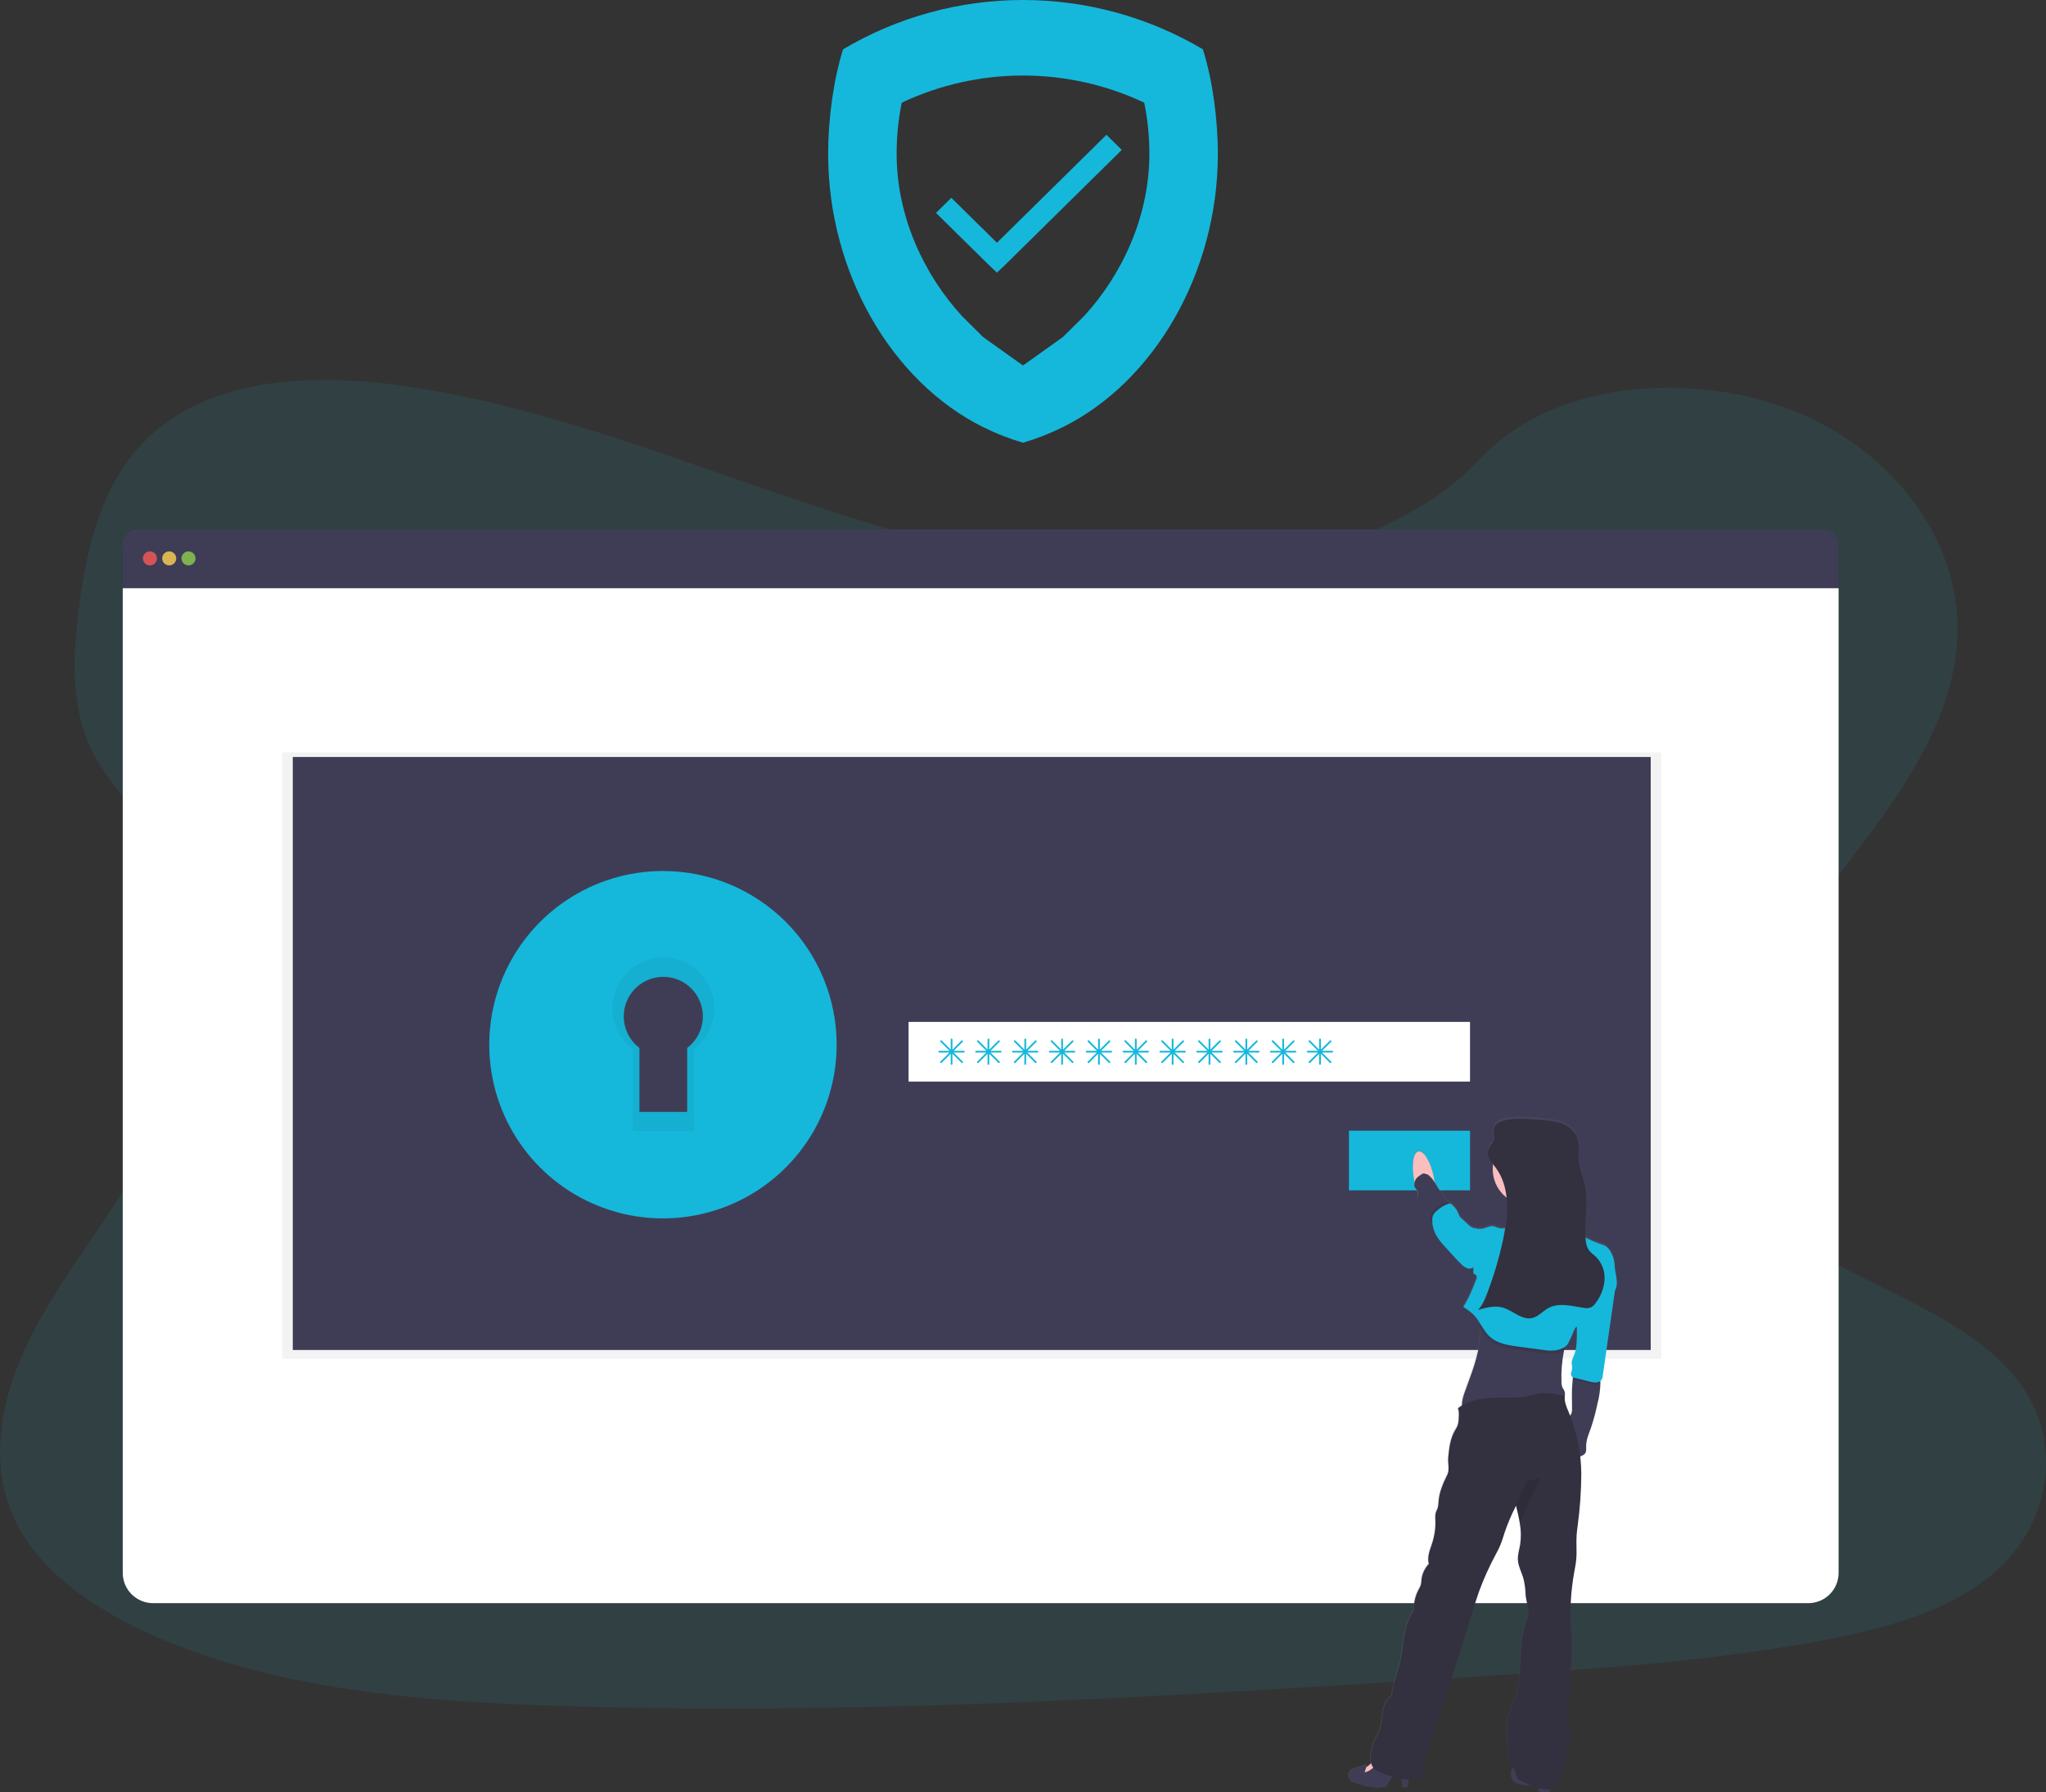 <svg width="210" height="184" viewBox="0 0 210 184" fill="none" xmlns="http://www.w3.org/2000/svg">
<rect x="0" y="0" width="210" height="184" fill="#333333" stroke="none"/>
<g clip-path="url(#clip0)">
<path opacity="0.1" d="M118.782 58.741C105.321 58.759 92.365 54.943 79.972 50.703C67.579 46.463 55.282 41.716 42.071 39.704C33.575 38.411 23.914 38.53 17.273 43.225C10.88 47.742 9.029 55.218 8.136 62.125C7.464 67.321 7.154 72.775 9.67 77.528C11.417 80.827 14.406 83.547 16.513 86.691C23.867 97.631 19.445 111.605 12.297 122.799C8.946 128.05 5.021 133.084 2.487 138.637C-0.047 144.19 -1.086 150.486 1.498 155.967C4.059 161.398 9.843 165.341 16.05 168.034C28.656 173.512 43.332 174.687 57.614 175.139C89.228 176.142 120.903 174.096 152.494 172.05C164.185 171.293 175.928 170.532 187.377 168.34C193.734 167.124 200.279 165.319 204.787 161.364C210.508 156.343 211.678 148.145 207.515 142.252C200.533 132.368 182.124 130.503 177.118 119.809C174.357 113.921 176.738 107.169 180.244 101.494C187.764 89.317 200.708 78.41 200.926 64.791C201.075 55.438 194.344 46.314 184.29 42.249C173.752 37.991 159.384 39.086 152.001 47.022C144.409 55.197 130.667 58.728 118.782 58.741Z" fill="#15B8DB"/>
<path d="M187.172 54.35H14.14C13.731 54.35 13.339 54.513 13.05 54.802C12.761 55.091 12.598 55.483 12.598 55.892V60.384H188.713V55.892C188.713 55.483 188.551 55.091 188.262 54.802C187.973 54.513 187.581 54.35 187.172 54.35V54.35Z" fill="#3F3D56"/>
<path d="M12.598 60.384V161.465C12.598 162.29 12.926 163.08 13.508 163.663C14.091 164.246 14.882 164.574 15.706 164.574H185.605C186.429 164.574 187.22 164.246 187.803 163.663C188.386 163.08 188.713 162.29 188.713 161.465V60.384H12.598Z" fill="white"/>
<path opacity="0.8" d="M15.387 58.042C15.785 58.042 16.108 57.72 16.108 57.322C16.108 56.924 15.785 56.602 15.387 56.602C14.99 56.602 14.667 56.924 14.667 57.322C14.667 57.72 14.99 58.042 15.387 58.042Z" fill="#FA5959"/>
<path opacity="0.8" d="M17.368 58.042C17.766 58.042 18.089 57.72 18.089 57.322C18.089 56.924 17.766 56.602 17.368 56.602C16.971 56.602 16.648 56.924 16.648 57.322C16.648 57.72 16.971 58.042 17.368 58.042Z" fill="#FED253"/>
<path opacity="0.8" d="M19.349 58.042C19.747 58.042 20.07 57.72 20.07 57.322C20.07 56.924 19.747 56.602 19.349 56.602C18.951 56.602 18.629 56.924 18.629 57.322C18.629 57.72 18.951 58.042 19.349 58.042Z" fill="#8CCF4D"/>
<path opacity="0.05" d="M170.509 77.238H28.969V139.485H170.509V77.238Z" fill="black"/>
<path d="M169.429 77.71H30.049V138.585H169.429V77.71Z" fill="#3F3D56"/>
<path d="M68.046 93.377C65.303 93.377 62.622 94.19 60.342 95.714C58.062 97.238 56.285 99.404 55.235 101.938C54.186 104.472 53.911 107.26 54.446 109.951C54.981 112.641 56.302 115.112 58.241 117.051C60.18 118.991 62.651 120.311 65.341 120.847C68.03 121.382 70.818 121.107 73.352 120.057C75.885 119.008 78.051 117.23 79.575 114.95C81.098 112.669 81.912 109.988 81.912 107.245C81.912 105.424 81.553 103.621 80.856 101.938C80.159 100.255 79.138 98.727 77.85 97.439C76.563 96.151 75.034 95.13 73.352 94.433C71.669 93.736 69.867 93.377 68.046 93.377V93.377ZM70.532 107.578V114.145H65.631V107.578C64.952 107.065 64.453 106.351 64.202 105.538C63.951 104.725 63.961 103.854 64.232 103.047C64.503 102.241 65.02 101.539 65.711 101.043C66.402 100.546 67.231 100.279 68.082 100.279C68.932 100.279 69.762 100.546 70.452 101.043C71.143 101.539 71.66 102.241 71.931 103.047C72.202 103.854 72.213 104.725 71.962 105.538C71.711 106.351 71.211 107.065 70.532 107.578V107.578Z" fill="#15B8DB"/>
<path opacity="0.05" d="M68.046 93.377C65.303 93.377 62.622 94.19 60.342 95.714C58.062 97.238 56.285 99.404 55.235 101.938C54.186 104.472 53.911 107.26 54.446 109.951C54.981 112.641 56.302 115.112 58.241 117.051C60.18 118.991 62.651 120.311 65.341 120.847C68.03 121.382 70.818 121.107 73.352 120.057C75.885 119.008 78.051 117.23 79.575 114.95C81.098 112.669 81.912 109.988 81.912 107.245C81.912 105.424 81.553 103.621 80.856 101.938C80.159 100.255 79.138 98.727 77.85 97.439C76.563 96.151 75.034 95.13 73.352 94.433C71.669 93.736 69.867 93.377 68.046 93.377V93.377ZM70.532 107.578V114.145H65.631V107.578C64.952 107.065 64.453 106.351 64.202 105.538C63.951 104.725 63.961 103.854 64.232 103.047C64.503 102.241 65.02 101.539 65.711 101.043C66.402 100.546 67.231 100.279 68.082 100.279C68.932 100.279 69.762 100.546 70.452 101.043C71.143 101.539 71.66 102.241 71.931 103.047C72.202 103.854 72.213 104.725 71.962 105.538C71.711 106.351 71.211 107.065 70.532 107.578V107.578Z" fill="black"/>
<path d="M68.046 89.415C64.52 89.415 61.073 90.46 58.141 92.42C55.209 94.379 52.924 97.164 51.575 100.422C50.226 103.68 49.873 107.265 50.56 110.724C51.248 114.182 52.946 117.359 55.44 119.853C57.933 122.347 61.109 124.045 64.568 124.733C68.026 125.421 71.61 125.068 74.868 123.718C78.126 122.369 80.91 120.083 82.869 117.151C84.828 114.219 85.873 110.772 85.873 107.245C85.873 102.516 83.995 97.981 80.652 94.637C77.308 91.293 72.774 89.415 68.046 89.415V89.415ZM71.242 107.674V116.115H64.939V107.674C64.067 107.013 63.424 106.096 63.101 105.05C62.778 104.004 62.792 102.884 63.14 101.846C63.488 100.809 64.153 99.907 65.042 99.268C65.93 98.629 66.996 98.286 68.091 98.286C69.185 98.286 70.251 98.629 71.139 99.268C72.028 99.907 72.693 100.809 73.041 101.846C73.389 102.884 73.403 104.004 73.08 105.05C72.757 106.096 72.114 107.013 71.242 107.674V107.674Z" fill="#15B8DB"/>
<path d="M150.881 104.905H93.256V111.029H150.881V104.905Z" fill="white"/>
<path d="M150.881 116.072H138.456V122.195H150.881V116.072Z" fill="#15B8DB"/>
<path d="M98.929 107.875H97.886L98.814 106.95C98.83 106.933 98.839 106.91 98.839 106.886C98.839 106.862 98.83 106.839 98.814 106.822C98.805 106.813 98.795 106.807 98.784 106.802C98.773 106.798 98.761 106.795 98.749 106.795C98.738 106.795 98.726 106.798 98.715 106.802C98.704 106.807 98.694 106.813 98.686 106.822L97.758 107.749V106.705C97.758 106.681 97.749 106.658 97.732 106.641C97.715 106.624 97.692 106.615 97.668 106.615C97.644 106.615 97.622 106.625 97.605 106.642C97.588 106.658 97.579 106.681 97.578 106.705V107.749L96.653 106.816C96.644 106.808 96.634 106.801 96.623 106.797C96.612 106.792 96.6 106.79 96.589 106.79C96.577 106.79 96.565 106.792 96.554 106.797C96.543 106.801 96.533 106.808 96.525 106.816C96.508 106.834 96.499 106.856 96.499 106.88C96.499 106.904 96.508 106.927 96.525 106.944L97.452 107.87H96.408C96.384 107.87 96.361 107.88 96.344 107.897C96.328 107.914 96.318 107.936 96.318 107.96C96.318 107.984 96.327 108.007 96.344 108.024C96.361 108.041 96.384 108.05 96.408 108.05H97.452L96.525 108.978C96.508 108.995 96.499 109.018 96.499 109.042C96.499 109.065 96.508 109.088 96.525 109.106C96.542 109.122 96.565 109.131 96.589 109.131C96.612 109.131 96.635 109.122 96.653 109.106L97.578 108.178V109.221C97.578 109.245 97.588 109.268 97.605 109.284C97.621 109.301 97.644 109.311 97.668 109.311C97.692 109.311 97.715 109.301 97.732 109.284C97.749 109.268 97.758 109.245 97.758 109.221V108.178L98.686 109.106C98.703 109.122 98.726 109.131 98.749 109.131C98.773 109.131 98.796 109.122 98.814 109.106C98.83 109.088 98.839 109.065 98.839 109.042C98.839 109.018 98.83 108.995 98.814 108.978L97.886 108.05H98.929C98.953 108.05 98.975 108.041 98.992 108.024C99.009 108.007 99.019 107.984 99.019 107.96C99.017 107.937 99.007 107.916 98.99 107.9C98.974 107.884 98.952 107.875 98.929 107.875Z" fill="#15B8DB"/>
<path d="M102.71 107.875H101.668L102.595 106.95C102.612 106.933 102.621 106.91 102.621 106.886C102.621 106.862 102.612 106.839 102.595 106.822C102.587 106.813 102.577 106.807 102.566 106.802C102.555 106.798 102.543 106.795 102.531 106.795C102.519 106.795 102.508 106.798 102.497 106.802C102.486 106.807 102.476 106.813 102.467 106.822L101.54 107.749V106.705C101.54 106.681 101.53 106.658 101.513 106.641C101.497 106.624 101.474 106.615 101.45 106.615C101.426 106.615 101.403 106.625 101.387 106.642C101.37 106.658 101.36 106.681 101.36 106.705V107.749L100.434 106.816C100.426 106.808 100.416 106.801 100.405 106.797C100.394 106.792 100.382 106.79 100.37 106.79C100.358 106.79 100.347 106.792 100.336 106.797C100.325 106.801 100.315 106.808 100.306 106.816C100.29 106.834 100.28 106.856 100.28 106.88C100.28 106.904 100.29 106.927 100.306 106.944L101.234 107.87H100.189C100.166 107.87 100.143 107.88 100.126 107.897C100.109 107.914 100.1 107.936 100.099 107.96C100.099 107.984 100.109 108.007 100.126 108.024C100.142 108.041 100.165 108.05 100.189 108.05H101.234L100.306 108.978C100.29 108.995 100.28 109.018 100.28 109.042C100.28 109.065 100.29 109.088 100.306 109.106C100.324 109.122 100.347 109.131 100.37 109.131C100.394 109.131 100.417 109.122 100.434 109.106L101.36 108.178V109.221C101.36 109.245 101.369 109.268 101.386 109.284C101.403 109.301 101.426 109.311 101.45 109.311C101.474 109.311 101.497 109.301 101.513 109.284C101.53 109.268 101.54 109.245 101.54 109.221V108.178L102.467 109.106C102.485 109.122 102.507 109.131 102.531 109.131C102.555 109.131 102.578 109.122 102.595 109.106C102.612 109.088 102.621 109.065 102.621 109.042C102.621 109.018 102.612 108.995 102.595 108.978L101.668 108.05H102.71C102.734 108.05 102.757 108.041 102.774 108.024C102.791 108.007 102.8 107.984 102.8 107.96C102.799 107.937 102.789 107.916 102.772 107.9C102.755 107.884 102.733 107.875 102.71 107.875Z" fill="#15B8DB"/>
<path d="M106.492 107.875H105.449L106.377 106.95C106.393 106.933 106.403 106.91 106.403 106.886C106.403 106.862 106.393 106.839 106.377 106.822C106.368 106.813 106.358 106.807 106.347 106.802C106.336 106.798 106.325 106.795 106.313 106.795C106.301 106.795 106.289 106.798 106.278 106.802C106.267 106.807 106.257 106.813 106.249 106.822L105.321 107.749V106.705C105.321 106.681 105.312 106.658 105.295 106.641C105.278 106.624 105.255 106.615 105.231 106.615C105.208 106.615 105.185 106.625 105.168 106.642C105.151 106.658 105.142 106.681 105.141 106.705V107.749L104.216 106.816C104.207 106.808 104.197 106.801 104.186 106.797C104.175 106.792 104.164 106.79 104.152 106.79C104.14 106.79 104.128 106.792 104.117 106.797C104.106 106.801 104.096 106.808 104.088 106.816C104.071 106.834 104.062 106.856 104.062 106.88C104.062 106.904 104.071 106.927 104.088 106.944L105.015 107.87H103.971C103.947 107.87 103.924 107.88 103.908 107.897C103.891 107.914 103.881 107.936 103.881 107.96C103.881 107.984 103.89 108.007 103.907 108.024C103.924 108.041 103.947 108.05 103.971 108.05H105.015L104.088 108.978C104.071 108.995 104.062 109.018 104.062 109.042C104.062 109.065 104.071 109.088 104.088 109.106C104.105 109.122 104.128 109.131 104.152 109.131C104.176 109.131 104.198 109.122 104.216 109.106L105.141 108.178V109.221C105.141 109.245 105.151 109.268 105.168 109.284C105.185 109.301 105.208 109.311 105.231 109.311C105.255 109.311 105.278 109.301 105.295 109.284C105.312 109.268 105.321 109.245 105.321 109.221V108.178L106.249 109.106C106.266 109.122 106.289 109.131 106.313 109.131C106.336 109.131 106.359 109.122 106.377 109.106C106.393 109.088 106.403 109.065 106.403 109.042C106.403 109.018 106.393 108.995 106.377 108.978L105.449 108.05H106.492C106.516 108.05 106.539 108.041 106.556 108.024C106.572 108.007 106.582 107.984 106.582 107.96C106.581 107.937 106.571 107.916 106.554 107.9C106.537 107.884 106.515 107.875 106.492 107.875Z" fill="#15B8DB"/>
<path d="M110.274 107.875H109.231L110.158 106.95C110.175 106.933 110.184 106.91 110.184 106.886C110.184 106.862 110.175 106.839 110.158 106.822C110.15 106.813 110.14 106.807 110.129 106.802C110.118 106.798 110.106 106.795 110.094 106.795C110.082 106.795 110.071 106.798 110.06 106.802C110.049 106.807 110.039 106.813 110.03 106.822L109.103 107.749V106.705C109.103 106.681 109.094 106.658 109.077 106.641C109.06 106.624 109.037 106.615 109.013 106.615C108.989 106.615 108.967 106.625 108.95 106.642C108.933 106.658 108.923 106.681 108.923 106.705V107.749L107.997 106.816C107.989 106.808 107.979 106.801 107.968 106.797C107.957 106.792 107.945 106.79 107.933 106.79C107.922 106.79 107.91 106.792 107.899 106.797C107.888 106.801 107.878 106.808 107.87 106.816C107.853 106.834 107.844 106.856 107.844 106.88C107.844 106.904 107.853 106.927 107.87 106.944L108.797 107.87H107.752C107.729 107.87 107.706 107.88 107.689 107.897C107.673 107.914 107.663 107.936 107.662 107.96C107.662 107.984 107.672 108.007 107.689 108.024C107.706 108.041 107.729 108.05 107.752 108.05H108.797L107.87 108.978C107.853 108.995 107.844 109.018 107.844 109.042C107.844 109.065 107.853 109.088 107.87 109.106C107.887 109.122 107.91 109.131 107.933 109.131C107.957 109.131 107.98 109.122 107.997 109.106L108.923 108.178V109.221C108.923 109.245 108.932 109.268 108.949 109.284C108.966 109.301 108.989 109.311 109.013 109.311C109.037 109.311 109.06 109.301 109.077 109.284C109.094 109.268 109.103 109.245 109.103 109.221V108.178L110.03 109.106C110.048 109.122 110.071 109.131 110.094 109.131C110.118 109.131 110.141 109.122 110.158 109.106C110.175 109.088 110.184 109.065 110.184 109.042C110.184 109.018 110.175 108.995 110.158 108.978L109.231 108.05H110.274C110.297 108.05 110.32 108.041 110.337 108.024C110.354 108.007 110.364 107.984 110.364 107.96C110.362 107.937 110.352 107.916 110.335 107.9C110.319 107.884 110.297 107.875 110.274 107.875Z" fill="#15B8DB"/>
<path d="M114.055 107.875H113.012L113.94 106.95C113.957 106.933 113.966 106.91 113.966 106.886C113.966 106.862 113.957 106.839 113.94 106.822C113.932 106.813 113.922 106.807 113.911 106.802C113.9 106.798 113.888 106.795 113.876 106.795C113.864 106.795 113.852 106.798 113.841 106.802C113.83 106.807 113.82 106.813 113.812 106.822L112.885 107.749V106.705C112.885 106.681 112.875 106.658 112.858 106.641C112.841 106.624 112.818 106.615 112.795 106.615C112.771 106.615 112.748 106.625 112.731 106.642C112.715 106.658 112.705 106.681 112.705 106.705V107.749L111.779 106.816C111.771 106.808 111.761 106.801 111.75 106.797C111.739 106.792 111.727 106.79 111.715 106.79C111.703 106.79 111.691 106.792 111.68 106.797C111.669 106.801 111.659 106.808 111.651 106.816C111.635 106.834 111.625 106.856 111.625 106.88C111.625 106.904 111.635 106.927 111.651 106.944L112.579 107.87H111.534C111.51 107.87 111.488 107.88 111.471 107.897C111.454 107.914 111.444 107.936 111.444 107.96C111.444 107.984 111.454 108.007 111.47 108.024C111.487 108.041 111.51 108.05 111.534 108.05H112.579L111.651 108.978C111.635 108.995 111.625 109.018 111.625 109.042C111.625 109.065 111.635 109.088 111.651 109.106C111.668 109.122 111.691 109.131 111.715 109.131C111.739 109.131 111.762 109.122 111.779 109.106L112.705 108.178V109.221C112.705 109.245 112.714 109.268 112.731 109.284C112.748 109.301 112.771 109.311 112.795 109.311C112.818 109.311 112.841 109.301 112.858 109.284C112.875 109.268 112.885 109.245 112.885 109.221V108.178L113.812 109.106C113.829 109.122 113.852 109.131 113.876 109.131C113.9 109.131 113.923 109.122 113.94 109.106C113.957 109.088 113.966 109.065 113.966 109.042C113.966 109.018 113.957 108.995 113.94 108.978L113.012 108.05H114.055C114.079 108.05 114.102 108.041 114.119 108.024C114.136 108.007 114.145 107.984 114.145 107.96C114.144 107.937 114.134 107.916 114.117 107.9C114.1 107.884 114.078 107.875 114.055 107.875Z" fill="#15B8DB"/>
<path d="M117.837 107.875H116.794L117.722 106.95C117.738 106.933 117.747 106.91 117.747 106.886C117.747 106.862 117.738 106.839 117.722 106.822C117.713 106.813 117.703 106.807 117.692 106.802C117.681 106.798 117.669 106.795 117.658 106.795C117.646 106.795 117.634 106.798 117.623 106.802C117.612 106.807 117.602 106.813 117.594 106.822L116.666 107.749V106.705C116.666 106.681 116.657 106.658 116.64 106.641C116.623 106.624 116.6 106.615 116.576 106.615C116.552 106.615 116.53 106.625 116.513 106.642C116.496 106.658 116.487 106.681 116.486 106.705V107.749L115.561 106.816C115.552 106.808 115.542 106.801 115.531 106.797C115.52 106.792 115.509 106.79 115.497 106.79C115.485 106.79 115.473 106.792 115.462 106.797C115.451 106.801 115.441 106.808 115.433 106.816C115.416 106.834 115.407 106.856 115.407 106.88C115.407 106.904 115.416 106.927 115.433 106.944L116.36 107.87H115.316C115.292 107.87 115.269 107.88 115.253 107.897C115.236 107.914 115.226 107.936 115.226 107.96C115.226 107.984 115.235 108.007 115.252 108.024C115.269 108.041 115.292 108.05 115.316 108.05H116.36L115.433 108.978C115.416 108.995 115.407 109.018 115.407 109.042C115.407 109.065 115.416 109.088 115.433 109.106C115.45 109.122 115.473 109.131 115.497 109.131C115.52 109.131 115.543 109.122 115.561 109.106L116.486 108.178V109.221C116.486 109.245 116.496 109.268 116.513 109.284C116.529 109.301 116.552 109.311 116.576 109.311C116.6 109.311 116.623 109.301 116.64 109.284C116.657 109.268 116.666 109.245 116.666 109.221V108.178L117.594 109.106C117.611 109.122 117.634 109.131 117.658 109.131C117.681 109.131 117.704 109.122 117.722 109.106C117.738 109.088 117.747 109.065 117.747 109.042C117.747 109.018 117.738 108.995 117.722 108.978L116.794 108.05H117.837C117.861 108.05 117.884 108.041 117.9 108.024C117.917 108.007 117.927 107.984 117.927 107.96C117.925 107.937 117.915 107.916 117.899 107.9C117.882 107.884 117.86 107.875 117.837 107.875Z" fill="#15B8DB"/>
<path d="M121.618 107.875H120.576L121.503 106.95C121.52 106.933 121.529 106.91 121.529 106.886C121.529 106.862 121.52 106.839 121.503 106.822C121.495 106.813 121.485 106.807 121.474 106.802C121.463 106.798 121.451 106.795 121.439 106.795C121.427 106.795 121.416 106.798 121.405 106.802C121.394 106.807 121.384 106.813 121.375 106.822L120.448 107.749V106.705C120.448 106.681 120.438 106.658 120.421 106.641C120.405 106.624 120.382 106.615 120.358 106.615C120.334 106.615 120.311 106.625 120.295 106.642C120.278 106.658 120.268 106.681 120.268 106.705V107.749L119.342 106.816C119.334 106.808 119.324 106.801 119.313 106.797C119.302 106.792 119.29 106.79 119.278 106.79C119.266 106.79 119.255 106.792 119.244 106.797C119.233 106.801 119.223 106.808 119.214 106.816C119.198 106.834 119.188 106.856 119.188 106.88C119.188 106.904 119.198 106.927 119.214 106.944L120.142 107.87H119.097C119.074 107.87 119.051 107.88 119.034 107.897C119.017 107.914 119.008 107.936 119.007 107.96C119.007 107.984 119.017 108.007 119.034 108.024C119.051 108.041 119.073 108.05 119.097 108.05H120.142L119.214 108.978C119.198 108.995 119.188 109.018 119.188 109.042C119.188 109.065 119.198 109.088 119.214 109.106C119.232 109.122 119.255 109.131 119.278 109.131C119.302 109.131 119.325 109.122 119.342 109.106L120.268 108.178V109.221C120.268 109.245 120.277 109.268 120.294 109.284C120.311 109.301 120.334 109.311 120.358 109.311C120.382 109.311 120.405 109.301 120.421 109.284C120.438 109.268 120.448 109.245 120.448 109.221V108.178L121.375 109.106C121.393 109.122 121.415 109.131 121.439 109.131C121.463 109.131 121.486 109.122 121.503 109.106C121.52 109.088 121.529 109.065 121.529 109.042C121.529 109.018 121.52 108.995 121.503 108.978L120.576 108.05H121.618C121.642 108.05 121.665 108.041 121.682 108.024C121.699 108.007 121.708 107.984 121.708 107.96C121.707 107.937 121.697 107.916 121.68 107.9C121.663 107.884 121.641 107.875 121.618 107.875Z" fill="#15B8DB"/>
<path d="M125.4 107.875H124.357L125.285 106.95C125.301 106.933 125.311 106.91 125.311 106.886C125.311 106.862 125.301 106.839 125.285 106.822C125.276 106.813 125.266 106.807 125.255 106.802C125.244 106.798 125.233 106.795 125.221 106.795C125.209 106.795 125.197 106.798 125.186 106.802C125.175 106.807 125.165 106.813 125.157 106.822L124.229 107.749V106.705C124.229 106.681 124.22 106.658 124.203 106.641C124.186 106.624 124.163 106.615 124.139 106.615C124.116 106.615 124.093 106.625 124.076 106.642C124.06 106.658 124.05 106.681 124.049 106.705V107.749L123.124 106.816C123.115 106.808 123.105 106.801 123.095 106.797C123.084 106.792 123.072 106.79 123.06 106.79C123.048 106.79 123.036 106.792 123.025 106.797C123.014 106.801 123.004 106.808 122.996 106.816C122.979 106.834 122.97 106.856 122.97 106.88C122.97 106.904 122.979 106.927 122.996 106.944L123.923 107.87H122.879C122.855 107.87 122.833 107.88 122.816 107.897C122.799 107.914 122.789 107.936 122.789 107.96C122.789 107.984 122.798 108.007 122.815 108.024C122.832 108.041 122.855 108.05 122.879 108.05H123.923L122.996 108.978C122.979 108.995 122.97 109.018 122.97 109.042C122.97 109.065 122.979 109.088 122.996 109.106C123.013 109.122 123.036 109.131 123.06 109.131C123.084 109.131 123.106 109.122 123.124 109.106L124.049 108.178V109.221C124.049 109.245 124.059 109.268 124.076 109.284C124.093 109.301 124.116 109.311 124.139 109.311C124.163 109.311 124.186 109.301 124.203 109.284C124.22 109.268 124.229 109.245 124.229 109.221V108.178L125.157 109.106C125.174 109.122 125.197 109.131 125.221 109.131C125.245 109.131 125.267 109.122 125.285 109.106C125.301 109.088 125.311 109.065 125.311 109.042C125.311 109.018 125.301 108.995 125.285 108.978L124.357 108.05H125.4C125.424 108.05 125.447 108.041 125.464 108.024C125.481 108.007 125.49 107.984 125.49 107.96C125.489 107.937 125.479 107.916 125.462 107.9C125.445 107.884 125.423 107.875 125.4 107.875Z" fill="#15B8DB"/>
<path d="M129.182 107.875H128.139L129.066 106.95C129.083 106.933 129.092 106.91 129.092 106.886C129.092 106.862 129.083 106.839 129.066 106.822C129.058 106.813 129.048 106.807 129.037 106.802C129.026 106.798 129.014 106.795 129.002 106.795C128.991 106.795 128.979 106.798 128.968 106.802C128.957 106.807 128.947 106.813 128.938 106.822L128.011 107.749V106.705C128.011 106.681 128.002 106.658 127.985 106.641C127.968 106.624 127.945 106.615 127.921 106.615C127.897 106.615 127.875 106.625 127.858 106.642C127.841 106.658 127.831 106.681 127.831 106.705V107.749L126.905 106.816C126.897 106.808 126.887 106.801 126.876 106.797C126.865 106.792 126.853 106.79 126.842 106.79C126.83 106.79 126.818 106.792 126.807 106.797C126.796 106.801 126.786 106.808 126.778 106.816C126.761 106.834 126.752 106.856 126.752 106.88C126.752 106.904 126.761 106.927 126.778 106.944L127.705 107.87H126.661C126.637 107.87 126.614 107.88 126.597 107.897C126.581 107.914 126.571 107.936 126.57 107.96C126.57 107.984 126.58 108.007 126.597 108.024C126.614 108.041 126.637 108.05 126.661 108.05H127.705L126.778 108.978C126.761 108.995 126.752 109.018 126.752 109.042C126.752 109.065 126.761 109.088 126.778 109.106C126.795 109.122 126.818 109.131 126.842 109.131C126.865 109.131 126.888 109.122 126.905 109.106L127.831 108.178V109.221C127.831 109.245 127.841 109.268 127.857 109.284C127.874 109.301 127.897 109.311 127.921 109.311C127.945 109.311 127.968 109.301 127.985 109.284C128.002 109.268 128.011 109.245 128.011 109.221V108.178L128.938 109.106C128.956 109.122 128.979 109.131 129.002 109.131C129.026 109.131 129.049 109.122 129.066 109.106C129.083 109.088 129.092 109.065 129.092 109.042C129.092 109.018 129.083 108.995 129.066 108.978L128.139 108.05H129.182C129.205 108.05 129.228 108.041 129.245 108.024C129.262 108.007 129.272 107.984 129.272 107.96C129.27 107.937 129.26 107.916 129.243 107.9C129.227 107.884 129.205 107.875 129.182 107.875Z" fill="#15B8DB"/>
<path d="M132.963 107.875H131.921L132.848 106.95C132.865 106.933 132.874 106.91 132.874 106.886C132.874 106.862 132.865 106.839 132.848 106.822C132.84 106.813 132.83 106.807 132.819 106.802C132.808 106.798 132.796 106.795 132.784 106.795C132.772 106.795 132.76 106.798 132.749 106.802C132.738 106.807 132.728 106.813 132.72 106.822L131.793 107.749V106.705C131.793 106.681 131.783 106.658 131.766 106.641C131.749 106.624 131.727 106.615 131.703 106.615C131.679 106.615 131.656 106.625 131.64 106.642C131.623 106.658 131.613 106.681 131.613 106.705V107.749L130.687 106.816C130.679 106.808 130.669 106.801 130.658 106.797C130.647 106.792 130.635 106.79 130.623 106.79C130.611 106.79 130.599 106.792 130.588 106.797C130.578 106.801 130.568 106.808 130.559 106.816C130.543 106.834 130.533 106.856 130.533 106.88C130.533 106.904 130.543 106.927 130.559 106.944L131.487 107.87H130.442C130.418 107.87 130.396 107.88 130.379 107.897C130.362 107.914 130.353 107.936 130.352 107.96C130.352 107.984 130.362 108.007 130.378 108.024C130.395 108.041 130.418 108.05 130.442 108.05H131.487L130.559 108.978C130.543 108.995 130.533 109.018 130.533 109.042C130.533 109.065 130.543 109.088 130.559 109.106C130.577 109.122 130.599 109.131 130.623 109.131C130.647 109.131 130.67 109.122 130.687 109.106L131.613 108.178V109.221C131.613 109.245 131.622 109.268 131.639 109.284C131.656 109.301 131.679 109.311 131.703 109.311C131.727 109.311 131.749 109.301 131.766 109.284C131.783 109.268 131.793 109.245 131.793 109.221V108.178L132.72 109.106C132.737 109.122 132.76 109.131 132.784 109.131C132.808 109.131 132.831 109.122 132.848 109.106C132.865 109.088 132.874 109.065 132.874 109.042C132.874 109.018 132.865 108.995 132.848 108.978L131.921 108.05H132.963C132.987 108.05 133.01 108.041 133.027 108.024C133.044 108.007 133.053 107.984 133.053 107.96C133.052 107.937 133.042 107.916 133.025 107.9C133.008 107.884 132.986 107.875 132.963 107.875Z" fill="#15B8DB"/>
<path d="M136.745 107.875H135.702L136.63 106.95C136.646 106.933 136.655 106.91 136.655 106.886C136.655 106.862 136.646 106.839 136.63 106.822C136.621 106.813 136.611 106.807 136.6 106.802C136.589 106.798 136.578 106.795 136.566 106.795C136.554 106.795 136.542 106.798 136.531 106.802C136.52 106.807 136.51 106.813 136.502 106.822L135.574 107.749V106.705C135.574 106.681 135.565 106.658 135.548 106.641C135.531 106.624 135.508 106.615 135.484 106.615C135.461 106.615 135.438 106.625 135.421 106.642C135.404 106.658 135.395 106.681 135.394 106.705V107.749L134.469 106.816C134.46 106.808 134.45 106.801 134.439 106.797C134.428 106.792 134.417 106.79 134.405 106.79C134.393 106.79 134.381 106.792 134.37 106.797C134.359 106.801 134.349 106.808 134.341 106.816C134.324 106.834 134.315 106.856 134.315 106.88C134.315 106.904 134.324 106.927 134.341 106.944L135.268 107.87H134.224C134.2 107.87 134.177 107.88 134.161 107.897C134.144 107.914 134.134 107.936 134.134 107.96C134.134 107.984 134.143 108.007 134.16 108.024C134.177 108.041 134.2 108.05 134.224 108.05H135.268L134.341 108.978C134.324 108.995 134.315 109.018 134.315 109.042C134.315 109.065 134.324 109.088 134.341 109.106C134.358 109.122 134.381 109.131 134.405 109.131C134.428 109.131 134.451 109.122 134.469 109.106L135.394 108.178V109.221C135.394 109.245 135.404 109.268 135.421 109.284C135.438 109.301 135.46 109.311 135.484 109.311C135.508 109.311 135.531 109.301 135.548 109.284C135.565 109.268 135.574 109.245 135.574 109.221V108.178L136.502 109.106C136.519 109.122 136.542 109.131 136.566 109.131C136.589 109.131 136.612 109.122 136.63 109.106C136.646 109.088 136.655 109.065 136.655 109.042C136.655 109.018 136.646 108.995 136.63 108.978L135.702 108.05H136.745C136.769 108.05 136.792 108.041 136.808 108.024C136.825 108.007 136.835 107.984 136.835 107.96C136.833 107.937 136.823 107.916 136.807 107.9C136.79 107.884 136.768 107.875 136.745 107.875Z" fill="#15B8DB"/>
<path d="M165.735 129.785C165.73 129.567 165.703 129.351 165.654 129.138C165.492 128.53 165.127 127.793 164.525 127.609C163.904 127.419 163.304 127.166 162.735 126.853C162.627 124.922 163.07 122.946 162.588 121.075C162.407 120.391 162.11 119.735 162.031 119.035C161.932 118.163 162.17 117.234 161.822 116.43C161.549 115.796 160.947 115.35 160.301 115.116C159.654 114.881 158.957 114.818 158.271 114.755C157.407 114.685 154.608 114.354 153.632 115.126C153.565 115.179 153.505 115.239 153.452 115.306V115.306C153.431 115.336 153.411 115.367 153.395 115.4L153.386 115.415C153.366 115.452 153.35 115.491 153.337 115.532V115.532C153.323 115.576 153.313 115.621 153.306 115.667C153.306 115.681 153.306 115.696 153.306 115.71C153.306 115.724 153.306 115.773 153.306 115.805V115.854C153.306 115.886 153.306 115.919 153.306 115.953C153.306 115.987 153.306 115.978 153.306 115.991C153.319 116.153 153.342 116.315 153.342 116.475C153.344 116.555 153.337 116.635 153.321 116.713C153.261 116.926 153.159 117.124 153.022 117.297V117.297L152.99 117.343C152.97 117.372 152.95 117.399 152.932 117.428C152.914 117.457 152.899 117.479 152.885 117.504C152.871 117.529 152.856 117.545 152.844 117.569C152.826 117.598 152.811 117.629 152.797 117.66C152.797 117.678 152.777 117.695 152.77 117.713C152.747 117.761 152.729 117.812 152.716 117.864C152.674 118.02 152.67 118.185 152.705 118.343C152.754 118.545 152.837 118.737 152.952 118.91C152.997 118.984 153.045 119.056 153.096 119.128L153.222 119.299C153.198 119.466 153.186 119.635 153.184 119.804C153.184 120.368 153.312 120.924 153.559 121.432C153.805 121.939 154.163 122.384 154.607 122.732C154.678 123.493 154.67 124.259 154.583 125.018C154.567 125.176 154.547 125.336 154.526 125.495C154.504 125.653 154.488 125.758 154.466 125.889C154.203 125.927 153.934 125.907 153.679 125.83C153.562 125.778 153.441 125.731 153.319 125.691C152.795 125.56 152.26 126.082 151.742 125.924C151.742 125.949 151.727 125.972 151.718 125.996C151.61 125.928 151.485 125.892 151.358 125.889C151.05 125.875 150.8 125.652 150.576 125.441L149.89 124.794C149.846 124.755 149.806 124.71 149.772 124.661C149.735 124.591 149.707 124.517 149.689 124.44C149.573 124.067 149.294 123.77 149.024 123.487C148.973 123.422 148.905 123.373 148.828 123.345C148.798 123.34 148.768 123.34 148.738 123.345C148.72 123.319 148.7 123.295 148.678 123.272C148.632 123.219 148.582 123.168 148.529 123.121C148.201 122.819 148.169 122.559 147.884 122.221C147.636 121.898 147.411 121.558 147.211 121.203C147.187 121.014 147.155 120.819 147.115 120.623C147.025 120.174 146.893 119.734 146.721 119.308L146.361 118.511L146.319 118.552C146.058 118.163 145.779 117.95 145.529 118.001C145.109 118.087 144.902 118.901 144.969 119.966L145.113 121.046C145.113 121.073 145.126 121.1 145.133 121.127C145.107 121.256 145.094 121.386 145.093 121.516C145.093 121.668 145.234 121.779 145.307 121.914C145.426 122.097 145.488 122.311 145.488 122.529C145.479 122.606 145.455 122.68 145.452 122.756C145.461 122.925 145.52 123.087 145.621 123.224L146.521 124.737L146.701 125.054L146.712 125.068C146.769 125.179 146.852 125.274 146.953 125.345C146.989 125.724 147.089 126.094 147.25 126.439C147.281 126.507 147.315 126.572 147.351 126.637C147.593 127.035 147.878 127.405 148.201 127.741L148.63 128.222C149.053 128.694 149.476 129.167 149.935 129.603C150.1 129.778 150.298 129.917 150.519 130.012C150.627 130.055 150.744 130.069 150.859 130.052C150.975 130.036 151.083 129.989 151.174 129.917C151.174 130.14 151.174 130.363 151.174 130.587C151.241 130.591 151.306 130.613 151.361 130.65C151.417 130.687 151.461 130.739 151.49 130.799C151.519 130.86 151.532 130.927 151.526 130.993C151.521 131.06 151.497 131.124 151.459 131.179C151.081 132.15 150.699 133.13 150.126 133.999C150.531 134.239 150.905 134.525 151.243 134.851C151.462 135.094 151.657 135.358 151.824 135.638C151.841 135.772 151.853 135.903 151.86 136.035C151.994 138.181 151.164 140.312 150.42 142.358C150.206 142.938 149.971 143.545 149.989 144.148C149.848 144.235 149.714 144.332 149.586 144.438C149.734 144.824 149.676 145.168 149.66 145.58C149.655 145.827 149.604 146.072 149.51 146.301C149.432 146.459 149.346 146.614 149.251 146.763C148.785 147.587 148.682 148.565 148.588 149.505C148.533 150.072 148.752 150.765 148.495 151.273C148.05 152.145 147.656 153.074 147.594 154.043C147.592 154.261 147.564 154.478 147.512 154.69C147.456 154.87 147.357 155.023 147.306 155.2C147.254 155.436 147.242 155.679 147.27 155.92C147.305 156.783 147.176 157.645 146.892 158.461C146.667 159.104 146.419 159.792 146.595 160.453C146.161 160.91 145.892 161.499 145.833 162.126C145.829 162.287 145.809 162.447 145.776 162.604C145.721 162.764 145.648 162.918 145.56 163.063C145.197 163.723 145.027 164.472 145.07 165.224C144.53 165.957 144.259 166.861 144.099 167.76C143.939 168.659 143.869 169.574 143.663 170.462C143.39 171.636 142.894 172.823 142.797 174.026C142.214 174.399 141.962 175.121 141.85 175.803C141.738 176.486 141.72 177.203 141.434 177.833C141.286 178.161 141.074 178.455 140.933 178.79C140.835 179.056 140.763 179.332 140.717 179.613C140.631 180.052 140.555 180.542 140.661 180.963C140.509 181.125 140.33 181.261 140.134 181.365C140.163 181.253 140.186 181.142 140.206 181.028C139.741 181.45 138.899 181.302 138.528 181.808C138.416 181.971 138.373 182.171 138.406 182.366C138.44 182.561 138.548 182.735 138.708 182.851C138.824 182.922 138.949 182.976 139.08 183.011C139.981 183.299 140.906 183.589 141.832 183.436C141.941 183.424 142.047 183.391 142.144 183.337C142.264 183.249 142.363 183.134 142.433 183.002C142.572 182.782 142.711 182.563 142.848 182.343C143.179 182.442 143.517 182.521 143.858 182.579C143.892 182.867 143.917 183.155 143.93 183.443C144.11 183.48 144.351 183.49 144.436 183.323C144.462 183.259 144.472 183.191 144.466 183.123C144.466 182.995 144.485 182.826 144.495 182.653H144.531C145.081 182.675 145.627 182.564 146.125 182.33C145.932 180.735 146.568 179.175 147.119 177.666C147.701 176.077 148.199 174.46 148.702 172.843C149.062 171.704 149.46 170.602 149.813 169.462C150.257 168.021 150.703 166.58 151.151 165.139C151.345 164.506 151.542 163.879 151.765 163.248C152.235 161.973 152.793 160.731 153.434 159.533C153.614 159.192 153.794 158.856 153.942 158.503C154.122 158.072 154.25 157.622 154.394 157.177C154.708 156.264 155.086 155.375 155.525 154.515C155.538 154.492 155.547 154.47 155.559 154.449C155.705 155.045 155.851 155.65 155.948 156.25C156.08 156.985 156.09 157.737 155.979 158.476C155.892 158.978 155.728 159.475 155.748 159.985C155.775 160.689 156.152 161.328 156.337 162.007C156.457 162.516 156.524 163.035 156.539 163.556C156.589 164.367 157.029 165.276 156.719 166.027C155.755 168.407 156.222 171.094 155.673 173.592C155.39 174.874 154.524 176.079 154.592 177.39C154.64 178.321 154.722 179.249 154.837 180.175C154.865 180.467 154.941 180.752 155.062 181.019C155.134 181.16 155.217 181.295 155.309 181.423C155.23 181.453 155.163 181.534 155.105 181.705C154.958 182.156 155.105 182.714 155.505 182.966C155.668 183.053 155.844 183.114 156.026 183.146C156.27 183.216 156.524 183.251 156.778 183.251C156.858 183.246 156.936 183.237 157.014 183.222C157.293 183.339 157.577 183.441 157.866 183.528C157.866 183.602 157.88 183.676 157.889 183.75C157.89 183.788 157.898 183.826 157.915 183.861C157.931 183.896 157.954 183.928 157.983 183.953C158.028 183.974 158.078 183.983 158.127 183.978H159.105C159.105 183.897 159.105 183.814 159.105 183.733C159.217 183.745 159.33 183.733 159.437 183.698C159.544 183.664 159.642 183.607 159.726 183.532C159.813 183.421 159.874 183.294 159.906 183.157C160.173 182.253 160.437 181.348 160.7 180.443C161.016 179.442 161.147 178.393 161.088 177.345C160.74 174.026 161.504 170.696 161.255 167.367C161.105 165.367 161.208 163.356 161.561 161.381C161.642 160.934 161.741 160.48 161.777 160.035C161.856 159.196 161.759 158.348 161.819 157.514C161.838 157.222 161.878 156.932 161.914 156.642C162.161 154.842 162.29 153.029 162.301 151.212C162.296 150.61 162.258 150.009 162.19 149.411C162.377 149.363 162.548 149.263 162.681 149.123C162.841 148.914 162.8 148.62 162.798 148.354C162.798 147.716 163.067 147.115 163.283 146.513C163.56 145.683 163.787 144.838 163.963 143.981C164.149 143.29 164.251 142.58 164.266 141.865C164.266 141.793 164.262 141.721 164.255 141.649C164.323 141.601 164.38 141.54 164.421 141.468C164.468 141.363 164.497 141.25 164.507 141.135C164.572 140.676 164.639 140.215 164.703 139.754C164.751 139.424 164.799 139.094 164.846 138.765L165.418 134.769C165.467 134.421 165.517 134.075 165.566 133.729L165.716 132.696C165.732 132.573 165.75 132.451 165.762 132.335C166.202 131.6 165.782 130.621 165.735 129.785ZM160.958 144.748C160.745 144.244 160.547 143.727 160.598 143.183H160.578C160.625 143.016 160.617 142.837 160.555 142.675C160.499 142.544 160.401 142.432 160.342 142.3C160.278 142.14 160.245 141.969 160.245 141.796C160.2 140.701 160.287 139.604 160.502 138.529C160.526 138.403 160.551 138.275 160.574 138.149C160.65 138.105 160.719 138.051 160.78 137.989C160.874 137.881 160.953 137.759 161.012 137.629C161.215 137.22 161.401 136.804 161.572 136.38C161.628 136.244 161.709 136.085 161.847 136.051C161.819 137.104 161.927 138.18 161.498 139.131C161.417 139.284 161.356 139.448 161.318 139.617C161.278 139.885 161.39 140.157 161.35 140.424C161.331 140.562 161.271 140.69 161.248 140.827C161.23 140.894 161.23 140.965 161.249 141.032C161.267 141.099 161.303 141.16 161.352 141.209C161.376 141.226 161.402 141.239 161.43 141.249C161.419 141.321 161.41 141.395 161.403 141.465C161.388 141.612 161.381 141.751 161.372 141.838C161.331 142.278 161.314 142.721 161.323 143.163C161.323 143.64 161.341 144.118 161.334 144.604C161.341 144.744 161.318 144.883 161.266 145.013C161.23 145.08 161.184 145.141 161.129 145.193C161.077 145.031 161.019 144.889 160.958 144.748Z" fill="url(#paint0_linear)"/>
<path d="M146.743 123.851C147.293 123.738 147.48 122.385 147.161 120.829C146.842 119.273 146.138 118.102 145.589 118.215C145.039 118.328 144.852 119.681 145.171 121.237C145.49 122.793 146.194 123.963 146.743 123.851Z" fill="#FBBEBE"/>
<path d="M155.134 181.74C154.987 182.186 155.134 182.745 155.534 182.988C155.696 183.074 155.87 183.135 156.051 183.168C156.295 183.237 156.548 183.272 156.802 183.271C157.113 183.256 157.412 183.134 157.724 183.09C157.76 183.081 157.798 183.087 157.83 183.105C157.846 183.122 157.857 183.142 157.864 183.163C157.871 183.185 157.873 183.208 157.87 183.231C157.873 183.408 157.886 183.585 157.909 183.76C157.909 183.799 157.918 183.837 157.934 183.872C157.95 183.907 157.974 183.939 158.003 183.964C158.048 183.985 158.098 183.994 158.147 183.989H159.123C159.145 183.132 159.051 182.275 158.844 181.443C158.83 181.379 158.806 181.318 158.772 181.262C158.689 181.172 158.58 181.109 158.46 181.082C158.222 180.983 157.964 180.938 157.706 180.951C157.391 180.992 157.128 181.196 156.859 181.365C156.591 181.534 156.226 181.684 155.9 181.597C155.574 181.511 155.302 181.239 155.134 181.74Z" fill="#3F3D56"/>
<path d="M140.804 180.949C140.529 181.243 140.193 181.472 139.819 181.619L139.653 181.698C139.63 181.707 139.611 181.723 139.597 181.743C139.594 181.757 139.594 181.772 139.597 181.786C139.6 181.8 139.606 181.813 139.615 181.824C139.753 182.038 139.957 182.2 140.195 182.287C140.434 182.374 140.694 182.38 140.937 182.305C141.044 182.278 141.144 182.227 141.227 182.154C141.364 181.991 141.443 181.787 141.45 181.574C141.505 181.354 141.495 181.124 141.423 180.909C141.173 180.346 141.081 180.601 140.804 180.949Z" fill="#FBBEBE"/>
<path d="M144.546 183.168C144.551 183.236 144.541 183.305 144.515 183.368C144.43 183.534 144.195 183.525 144.011 183.489C143.983 182.877 143.909 182.269 143.789 181.669C143.44 181.653 143.188 181.985 143.001 182.282L142.518 183.047C142.448 183.179 142.35 183.294 142.23 183.382C142.133 183.435 142.028 183.469 141.918 183.481C140.996 183.634 140.065 183.344 139.176 183.056C139.045 183.021 138.919 182.968 138.803 182.898C138.644 182.781 138.537 182.608 138.503 182.414C138.47 182.219 138.513 182.02 138.623 181.857C138.996 181.352 139.833 181.497 140.298 181.079C140.249 181.373 140.17 181.661 140.06 181.938C140.681 181.844 141.099 181.275 141.6 180.895C141.725 180.788 141.877 180.716 142.039 180.686C142.16 180.676 142.283 180.689 142.399 180.724C142.976 180.869 143.517 181.135 143.984 181.504C144.173 181.653 144.468 181.864 144.551 182.094C144.639 182.37 144.546 182.874 144.546 183.168Z" fill="#3F3D56"/>
<path d="M156.933 123.744C158.988 123.744 160.654 122.078 160.654 120.023C160.654 117.968 158.988 116.302 156.933 116.302C154.878 116.302 153.213 117.968 153.213 120.023C153.213 122.078 154.878 123.744 156.933 123.744Z" fill="#FBBEBE"/>
<path d="M164.262 141.993C164.247 142.704 164.146 143.411 163.962 144.098C163.785 144.951 163.558 145.793 163.281 146.619C163.067 147.219 162.798 147.821 162.8 148.456C162.8 148.721 162.843 149.015 162.681 149.224C162.537 149.37 162.355 149.474 162.155 149.524C162.056 149.551 161.964 149.6 161.887 149.669C161.81 149.737 161.75 149.823 161.712 149.919C161.543 149.666 161.417 149.388 161.338 149.094C161.015 148.105 160.715 147.11 160.437 146.11C160.412 146.052 160.401 145.989 160.406 145.926C160.41 145.864 160.43 145.803 160.463 145.749C160.508 145.71 160.562 145.68 160.619 145.661C160.804 145.586 160.973 145.477 161.118 145.341C161.186 145.28 161.242 145.207 161.284 145.126C161.336 144.997 161.36 144.858 161.354 144.719C161.354 144.242 161.354 143.767 161.341 143.289C161.334 142.849 161.351 142.408 161.392 141.969C161.392 141.883 161.408 141.744 161.423 141.596C161.45 141.314 161.504 140.986 161.657 140.876C161.885 140.723 162.57 140.928 162.829 140.964C163.275 141.025 163.729 141.097 164.165 141.182C164.228 141.448 164.261 141.72 164.262 141.993Z" fill="#3F3D56"/>
<path d="M149.24 124.189C149.096 124.477 148.751 124.616 148.484 124.798L147.571 125.425C147.51 125.48 147.439 125.522 147.361 125.548C147.283 125.575 147.201 125.586 147.119 125.58C147.045 125.552 146.977 125.51 146.919 125.456C146.861 125.402 146.815 125.337 146.782 125.264C146.783 125.26 146.783 125.255 146.782 125.25L146.593 124.933L145.693 123.424C145.593 123.289 145.535 123.127 145.525 122.959C145.525 122.882 145.552 122.81 145.56 122.732C145.562 122.515 145.499 122.301 145.38 122.12C145.308 121.985 145.163 121.873 145.167 121.722C145.16 121.523 145.195 121.325 145.268 121.14C145.362 120.969 145.498 120.824 145.662 120.719C145.747 120.657 145.833 120.6 145.923 120.539C145.971 120.506 146.024 120.482 146.08 120.467C146.23 120.436 146.377 120.56 146.528 120.566C147.178 121.001 147.429 121.826 147.94 122.421C148.228 122.759 148.257 123.019 148.583 123.321C148.635 123.368 148.686 123.418 148.734 123.471C148.799 123.541 148.853 123.62 148.896 123.705C148.956 123.86 149.314 124.042 149.24 124.189Z" fill="#3F3D56"/>
<path d="M155.626 123.746C155.894 124.314 156.103 124.937 156.026 125.56C156.01 125.729 155.956 125.892 155.869 126.037C155.61 126.435 155.066 126.507 154.592 126.531C154.492 126.522 154.392 126.534 154.297 126.565C154.202 126.596 154.113 126.645 154.038 126.711C153.974 126.803 153.943 126.913 153.95 127.025C153.956 127.136 153.999 127.242 154.072 127.327C154.224 127.489 154.413 127.613 154.623 127.687C155.372 128.016 156.181 128.288 156.994 128.213C157.373 128.177 157.74 128.067 158.116 128.011C158.527 127.967 158.939 127.944 159.352 127.943C159.841 127.925 160.329 127.876 160.817 127.827L162.11 127.699C162.181 127.7 162.25 127.675 162.303 127.629C162.399 127.518 162.276 127.354 162.157 127.269C161.471 126.761 160.598 126.412 160.207 125.648C160.027 125.288 159.971 124.859 159.838 124.47C159.705 124.081 159.492 123.73 159.409 123.334C159.365 122.986 159.345 122.636 159.35 122.286C159.354 121.932 159.226 121.59 158.99 121.327C158.732 121.088 158.359 121.027 158.01 121.012C157.149 120.974 156.233 121.18 155.622 121.787C155.458 121.951 155.318 122.147 155.149 122.295C154.979 122.442 154.749 122.485 154.861 122.68C154.972 122.874 155.192 122.995 155.311 123.166C155.431 123.351 155.536 123.545 155.626 123.746V123.746Z" fill="#FBBEBE"/>
<path d="M162.96 128.985C162.733 130.372 162.364 131.732 161.858 133.043C161.604 133.635 161.388 134.243 161.21 134.862C161.071 135.421 161.098 136.018 160.97 136.579C160.812 137.276 160.654 137.974 160.526 138.677C160.311 139.749 160.225 140.844 160.27 141.937C160.27 142.109 160.303 142.279 160.367 142.439C160.427 142.569 160.522 142.681 160.578 142.814C160.62 142.931 160.637 143.055 160.628 143.179C160.619 143.303 160.585 143.424 160.528 143.534C160.435 143.74 160.31 143.93 160.157 144.096C158.478 144.597 156.683 144.433 154.934 144.539C153.323 144.636 151.693 144.968 150.105 144.692C149.925 143.972 150.225 143.217 150.483 142.515C151.23 140.474 152.057 138.349 151.923 136.211C151.909 135.962 151.881 135.713 151.839 135.467C151.578 133.953 151.862 132.384 152.318 130.916C152.601 130.001 152.588 129.027 152.523 128.074C152.491 127.765 152.487 127.453 152.511 127.143C152.537 126.826 152.654 126.524 152.849 126.273C152.849 126.26 152.865 126.248 152.874 126.235C152.883 126.223 152.953 126.224 153.009 126.235C153.024 126.241 153.039 126.244 153.054 126.244C153.07 126.244 153.085 126.241 153.099 126.235L153.119 126.223C153.127 126.217 153.136 126.214 153.145 126.214C153.155 126.214 153.164 126.217 153.171 126.223C153.213 126.248 153.236 126.334 153.326 126.35C153.459 126.371 153.593 126.383 153.728 126.388C153.89 126.393 154.05 126.416 154.207 126.457H154.228C154.463 126.496 154.703 126.476 154.927 126.397C155.076 126.36 155.22 126.304 155.356 126.232C155.395 126.188 155.644 126.149 155.694 126.118C155.858 126.019 155.822 125.554 155.856 125.363C155.875 125.172 155.921 124.984 155.991 124.805C156.073 124.673 156.187 124.563 156.321 124.485C156.455 124.407 156.607 124.363 156.762 124.357C157.072 124.349 157.382 124.377 157.686 124.44C158.358 124.535 159.045 124.519 159.705 124.674C160.036 124.751 160.398 124.868 160.702 124.717C160.785 124.737 160.798 124.809 160.798 124.897C160.79 124.981 160.773 125.064 160.747 125.144C160.632 125.641 161.023 126.098 161.383 126.459C161.535 126.628 161.715 126.771 161.914 126.882C162.094 126.965 162.274 126.999 162.454 127.089C162.6 127.167 162.724 127.28 162.814 127.418C162.918 127.577 162.988 127.756 163.02 127.943C163.058 128.291 163.038 128.644 162.96 128.985Z" fill="#3F3D56"/>
<path opacity="0.1" d="M162.96 128.985C162.733 130.372 162.364 131.732 161.858 133.043C161.604 133.635 161.388 134.243 161.21 134.862C161.071 135.421 161.098 136.018 160.971 136.579C160.812 137.276 160.654 137.974 160.526 138.677C160.488 138.698 160.448 138.718 160.409 138.736C160.185 138.843 159.947 138.92 159.703 138.963C159.264 139.016 158.819 139.002 158.385 138.92L155.815 138.576C154.788 138.437 153.695 138.27 152.934 137.575C152.511 137.193 152.233 136.688 151.929 136.202C151.915 135.953 151.887 135.704 151.844 135.458C151.583 133.944 151.868 132.375 152.323 130.907C152.606 129.992 152.593 129.018 152.529 128.065C152.496 127.756 152.492 127.444 152.516 127.134C152.542 126.817 152.66 126.515 152.854 126.264C152.907 126.249 152.961 126.237 153.015 126.228V126.228C153.051 126.221 153.088 126.216 153.125 126.214H153.177C153.237 126.214 153.298 126.221 153.357 126.235C153.48 126.274 153.6 126.321 153.717 126.374H153.739C153.893 126.425 154.055 126.448 154.218 126.442C154.455 126.442 154.7 126.404 154.938 126.388C155.232 126.342 155.532 126.396 155.792 126.541C155.959 126.676 156.118 126.821 156.267 126.975C156.447 127.117 156.65 127.227 156.867 127.301C158.417 127.893 160.136 127.857 161.66 127.201C161.807 127.117 161.973 127.075 162.141 127.078C162.265 127.102 162.383 127.153 162.487 127.226C162.595 127.289 162.701 127.35 162.811 127.406C162.915 127.565 162.985 127.743 163.016 127.93C163.057 128.282 163.039 128.639 162.96 128.985V128.985Z" fill="black"/>
<path d="M164.529 127.793C163.812 127.574 163.123 127.272 162.476 126.893C162.372 126.82 162.254 126.77 162.13 126.745C161.961 126.743 161.795 126.785 161.648 126.867C160.124 127.524 158.405 127.56 156.856 126.968C156.639 126.893 156.437 126.783 156.256 126.642C156.106 126.488 155.948 126.343 155.781 126.208C155.188 125.825 154.369 126.275 153.706 126.028C153.589 125.976 153.468 125.929 153.346 125.889C152.822 125.758 152.289 126.28 151.774 126.122C151.582 126.643 151.441 127.181 151.351 127.728C151.278 128.357 151.239 128.99 151.234 129.623C151.234 130.003 151.216 130.383 151.234 130.763C151.297 130.773 151.358 130.797 151.412 130.832C151.466 130.867 151.512 130.913 151.547 130.967C151.571 131.029 151.58 131.096 151.575 131.163C151.57 131.23 151.551 131.295 151.518 131.354C151.142 132.321 150.76 133.299 150.189 134.165C150.592 134.405 150.965 134.69 151.302 135.015C151.932 135.682 152.242 136.616 152.923 137.232C153.69 137.926 154.783 138.095 155.804 138.232L158.374 138.576C158.809 138.657 159.254 138.673 159.694 138.621C159.938 138.576 160.174 138.5 160.398 138.392C160.544 138.331 160.677 138.243 160.79 138.133C160.885 138.025 160.964 137.904 161.023 137.773C161.226 137.366 161.412 136.95 161.583 136.528C161.642 136.379 161.732 136.204 161.894 136.191C162.849 135.33 163.749 134.448 164.704 133.587C165.087 133.269 165.431 132.906 165.728 132.506C166.202 131.806 165.771 130.813 165.728 129.967C165.723 129.75 165.696 129.535 165.647 129.324C165.492 128.71 165.129 127.975 164.529 127.793Z" fill="#15B8DB"/>
<path opacity="0.1" d="M149.24 124.189C149.096 124.477 148.75 124.616 148.484 124.798L147.571 125.425C147.51 125.48 147.438 125.522 147.361 125.548C147.283 125.575 147.201 125.586 147.119 125.58C147.045 125.552 146.977 125.51 146.919 125.456C146.861 125.402 146.815 125.337 146.782 125.264C146.782 125.223 146.782 125.178 146.782 125.135C146.775 124.989 146.795 124.843 146.84 124.704C146.929 124.501 147.068 124.322 147.243 124.186C147.582 123.865 147.985 123.619 148.426 123.465C148.495 123.438 148.57 123.431 148.642 123.444C148.67 123.451 148.697 123.462 148.722 123.478C148.786 123.548 148.841 123.627 148.884 123.712C148.956 123.86 149.314 124.042 149.24 124.189Z" fill="black"/>
<path d="M151.39 126.088C151.084 126.073 150.834 125.852 150.611 125.641L149.928 125.007C149.883 124.968 149.843 124.923 149.809 124.874C149.773 124.804 149.745 124.729 149.727 124.652C149.582 124.288 149.355 123.963 149.064 123.701C149.013 123.637 148.945 123.588 148.868 123.561C148.794 123.547 148.719 123.555 148.65 123.582C148.209 123.736 147.805 123.981 147.467 124.303C147.291 124.44 147.153 124.618 147.063 124.821C147.018 124.96 146.998 125.106 147.006 125.252C147.01 125.728 147.117 126.197 147.319 126.628C147.35 126.694 147.384 126.761 147.42 126.826C147.66 127.223 147.944 127.592 148.266 127.926L148.695 128.405C149.116 128.877 149.537 129.349 149.995 129.783C150.159 129.958 150.358 130.097 150.578 130.19C150.689 130.236 150.81 130.249 150.928 130.23C151.047 130.211 151.157 130.16 151.248 130.082C151.334 129.982 151.399 129.866 151.439 129.74C151.716 129.02 151.979 128.27 151.996 127.494C151.999 127.183 151.986 126.872 151.956 126.563C151.929 126.235 151.697 126.107 151.39 126.088Z" fill="#15B8DB"/>
<path d="M162.303 151.302C162.293 153.114 162.164 154.923 161.918 156.718C161.882 157.008 161.842 157.298 161.822 157.588C161.763 158.429 161.86 159.274 161.781 160.109C161.74 160.561 161.646 161.01 161.567 161.451C161.215 163.42 161.112 165.426 161.261 167.421C161.509 170.741 160.747 174.062 161.093 177.372C161.135 178.016 161.099 178.662 160.987 179.297C160.922 179.692 160.829 180.081 160.708 180.461C160.445 181.363 160.181 182.263 159.915 183.163C159.884 183.299 159.823 183.427 159.735 183.537C159.643 183.617 159.536 183.676 159.419 183.71C159.303 183.744 159.18 183.754 159.06 183.737C158.021 183.705 157.043 183.256 156.1 182.819C155.991 182.776 155.891 182.715 155.802 182.638C155.606 182.435 155.622 182.114 155.536 181.846C155.449 181.578 155.215 181.325 155.082 181.05C154.973 180.789 154.906 180.512 154.886 180.23C154.766 179.308 154.684 178.383 154.641 177.453C154.572 176.146 155.437 174.943 155.721 173.671C156.262 171.171 155.804 168.491 156.764 166.119C157.067 165.37 156.627 164.462 156.584 163.655C156.568 163.135 156.501 162.617 156.382 162.11C156.202 161.433 155.822 160.795 155.795 160.093C155.775 159.585 155.939 159.09 156.024 158.589C156.136 157.852 156.126 157.102 155.993 156.368C155.898 155.763 155.752 155.158 155.606 154.567L155.574 154.634C155.135 155.492 154.758 156.379 154.445 157.291C154.301 157.732 154.174 158.182 153.994 158.611C153.847 158.971 153.665 159.301 153.487 159.639C152.847 160.833 152.291 162.07 151.821 163.34C151.598 163.963 151.401 164.601 151.207 165.226L149.872 169.548C149.512 170.685 149.118 171.784 148.765 172.918C148.266 174.539 147.767 176.146 147.188 177.731C146.647 179.234 146.004 180.792 146.197 182.381C145.701 182.614 145.155 182.725 144.607 182.703C143.679 182.621 142.768 182.4 141.906 182.048C141.562 181.92 141.205 181.776 140.973 181.493C140.573 181.005 140.672 180.29 140.793 179.669C140.838 179.388 140.911 179.113 141.009 178.847C141.146 178.516 141.369 178.222 141.51 177.894C141.792 177.266 141.81 176.555 141.922 175.872C142.034 175.189 142.282 174.469 142.866 174.098C142.965 172.898 143.458 171.715 143.73 170.543C143.935 169.655 144.004 168.742 144.166 167.841C144.328 166.941 144.589 166.04 145.133 165.311C145.09 164.558 145.26 163.809 145.623 163.149C145.71 163.004 145.782 162.85 145.837 162.69C145.871 162.534 145.89 162.375 145.895 162.215C145.954 161.589 146.222 161.001 146.654 160.545C146.474 159.888 146.725 159.201 146.95 158.564C147.233 157.75 147.362 156.891 147.328 156.03C147.3 155.789 147.312 155.546 147.362 155.309C147.413 155.129 147.512 154.976 147.569 154.803C147.621 154.592 147.648 154.375 147.65 154.157C147.721 153.182 148.115 152.264 148.551 151.394C148.81 150.886 148.59 150.196 148.644 149.631C148.738 148.691 148.841 147.718 149.307 146.899C149.393 146.744 149.487 146.596 149.565 146.436C149.658 146.207 149.709 145.963 149.714 145.715C149.73 145.303 149.788 144.961 149.64 144.577C150.604 143.776 151.918 143.55 153.171 143.496C154.425 143.442 155.693 143.556 156.919 143.289C157.279 143.208 157.639 143.097 158.019 143.043C158.882 142.916 159.757 143.113 160.609 143.307C160.549 143.848 160.747 144.366 160.969 144.869C161.834 146.904 162.287 149.091 162.303 151.302V151.302Z" fill="#33313F"/>
<path opacity="0.1" d="M158.062 151.715L155.993 156.368C155.898 155.763 155.752 155.158 155.606 154.567L155.574 154.634V154.537L156.701 152.057L158.062 151.715Z" fill="black"/>
<path opacity="0.1" d="M164.262 141.992C164.143 142.082 164 142.135 163.852 142.146C163.624 142.154 163.396 142.123 163.178 142.054L161.558 141.648C161.507 141.636 161.457 141.618 161.41 141.596C161.437 141.314 161.491 140.986 161.644 140.876C161.873 140.723 162.557 140.928 162.816 140.964C163.263 141.025 163.717 141.097 164.152 141.182C164.22 141.447 164.257 141.719 164.262 141.992V141.992Z" fill="black"/>
<path d="M165.633 131.276C165.667 131.426 165.716 131.573 165.744 131.725C165.793 132.096 165.78 132.473 165.707 132.84L165.559 133.87L165.411 134.905L164.84 138.891L164.7 139.878L164.502 141.256C164.492 141.371 164.463 141.483 164.415 141.587C164.356 141.685 164.274 141.767 164.176 141.825C164.077 141.883 163.966 141.916 163.852 141.92C163.624 141.928 163.396 141.897 163.178 141.829L161.558 141.422C161.487 141.409 161.419 141.381 161.359 141.341C161.31 141.292 161.274 141.231 161.256 141.165C161.238 141.098 161.237 141.027 161.255 140.961C161.278 140.824 161.338 140.696 161.358 140.559C161.397 140.292 161.286 140.019 161.325 139.754C161.364 139.585 161.425 139.422 161.505 139.269C162.046 138.075 161.732 136.681 161.916 135.385C162.081 134.364 162.512 133.405 163.166 132.604C163.569 132.098 164.032 131.643 164.545 131.249C164.747 131.093 165.067 130.77 165.321 130.709C165.647 130.641 165.579 131.049 165.633 131.276Z" fill="#15B8DB"/>
<path d="M153.368 115.762C153.249 116.14 153.434 116.556 153.35 116.942C153.258 117.367 152.858 117.662 152.745 118.089C152.565 118.739 153.116 119.332 153.519 119.872C155.014 121.878 154.817 124.656 154.306 127.103C153.894 129.067 153.325 130.994 152.604 132.867C152.379 133.448 152.131 134.039 151.688 134.475C152.516 134.237 153.396 133.998 154.227 134.228C155.278 134.52 156.186 135.541 157.252 135.309C157.893 135.167 158.343 134.597 158.919 134.282C160 133.701 161.302 134.066 162.507 134.253C162.766 134.315 163.038 134.301 163.29 134.214C163.483 134.11 163.646 133.96 163.765 133.776C164.303 133.086 164.625 132.253 164.691 131.381C164.719 130.946 164.655 130.511 164.503 130.103C164.35 129.696 164.113 129.325 163.807 129.016C163.551 128.775 163.245 128.58 163.049 128.296C162.858 127.963 162.755 127.587 162.751 127.204C162.609 125.223 163.092 123.2 162.595 121.284C162.415 120.602 162.121 119.948 162.042 119.249C161.943 118.379 162.179 117.448 161.833 116.652C161.561 116.02 160.962 115.571 160.315 115.341C159.669 115.11 158.977 115.045 158.291 114.981C157.304 114.898 153.78 114.474 153.368 115.762Z" fill="#33313F"/>
<g opacity="0.1">
<path opacity="0.1" d="M154.306 127.103C153.896 129.059 153.33 130.978 152.613 132.843C152.737 132.596 152.842 132.337 152.941 132.08C153.663 130.208 154.232 128.28 154.643 126.316C155.156 123.867 155.352 121.093 153.857 119.085C153.497 118.606 153.035 118.087 153.051 117.525C152.918 117.695 152.814 117.887 152.745 118.091C152.565 118.741 153.116 119.334 153.519 119.874C155.014 121.878 154.817 124.656 154.306 127.103Z" fill="black"/>
<path opacity="0.1" d="M153.371 116.76C153.516 116.58 153.623 116.374 153.688 116.153C153.716 115.885 153.709 115.615 153.667 115.35C153.528 115.454 153.424 115.598 153.368 115.762C153.261 116.081 153.384 116.427 153.371 116.76Z" fill="black"/>
<path opacity="0.1" d="M164.104 132.984C163.985 133.167 163.821 133.317 163.628 133.42C163.377 133.509 163.105 133.522 162.845 133.459C161.64 133.279 160.324 132.908 159.258 133.49C158.68 133.803 158.232 134.372 157.589 134.516C156.524 134.754 155.617 133.733 154.565 133.436C153.82 133.229 153.035 133.4 152.284 133.616C152.134 133.934 151.933 134.225 151.688 134.477C152.516 134.239 153.396 134 154.227 134.23C155.278 134.522 156.186 135.543 157.252 135.311C157.893 135.168 158.343 134.599 158.919 134.284C160 133.702 161.302 134.068 162.507 134.255C162.766 134.317 163.038 134.303 163.29 134.216C163.483 134.112 163.646 133.961 163.765 133.778C164.092 133.347 164.344 132.865 164.511 132.352C164.39 132.572 164.254 132.783 164.104 132.984Z" fill="black"/>
</g>
<path d="M113.567 13.839L102.325 24.921L97.643 20.306L96.071 21.856L101.539 27.245L102.325 27.986L103.111 27.245L115.139 15.389L113.567 13.839Z" fill="#15B8DB"/>
<path d="M123.465 5.062C117.875 1.748 111.497 0 104.998 0C98.5 0 92.122 1.748 86.532 5.062C85.543 8.187 85 12.27 85 15.786C85 28.026 91.549 39.196 100.9 43.842C102.216 44.497 103.588 45.034 104.999 45.448C106.411 45.035 107.784 44.497 109.1 43.841C118.449 39.196 125 28.025 125 15.786C125 12.27 124.453 8.187 123.465 5.062ZM111.271 32.446L109.1 34.598L104.999 37.519L100.9 34.598L98.73 32.437C94.869 28.224 92.03 22.268 92.03 15.786C92.028 14.024 92.203 12.267 92.552 10.54C96.445 8.705 100.695 7.753 104.999 7.753C109.302 7.753 113.553 8.705 117.445 10.54C117.796 12.266 117.972 14.024 117.971 15.786C117.971 22.272 115.136 28.232 111.271 32.446Z" fill="#15B8DB"/>
</g>
<defs>
<linearGradient id="paint0_linear" x1="138.407" y1="149.299" x2="165.959" y2="149.299" gradientUnits="userSpaceOnUse">
<stop stop-color="#808080" stop-opacity="0.25"/>
<stop offset="0.54" stop-color="#808080" stop-opacity="0.12"/>
<stop offset="1" stop-color="#808080" stop-opacity="0.1"/>
</linearGradient>
<clipPath id="clip0">
<rect width="210" height="184" fill="white"/>
</clipPath>
</defs>
</svg>

